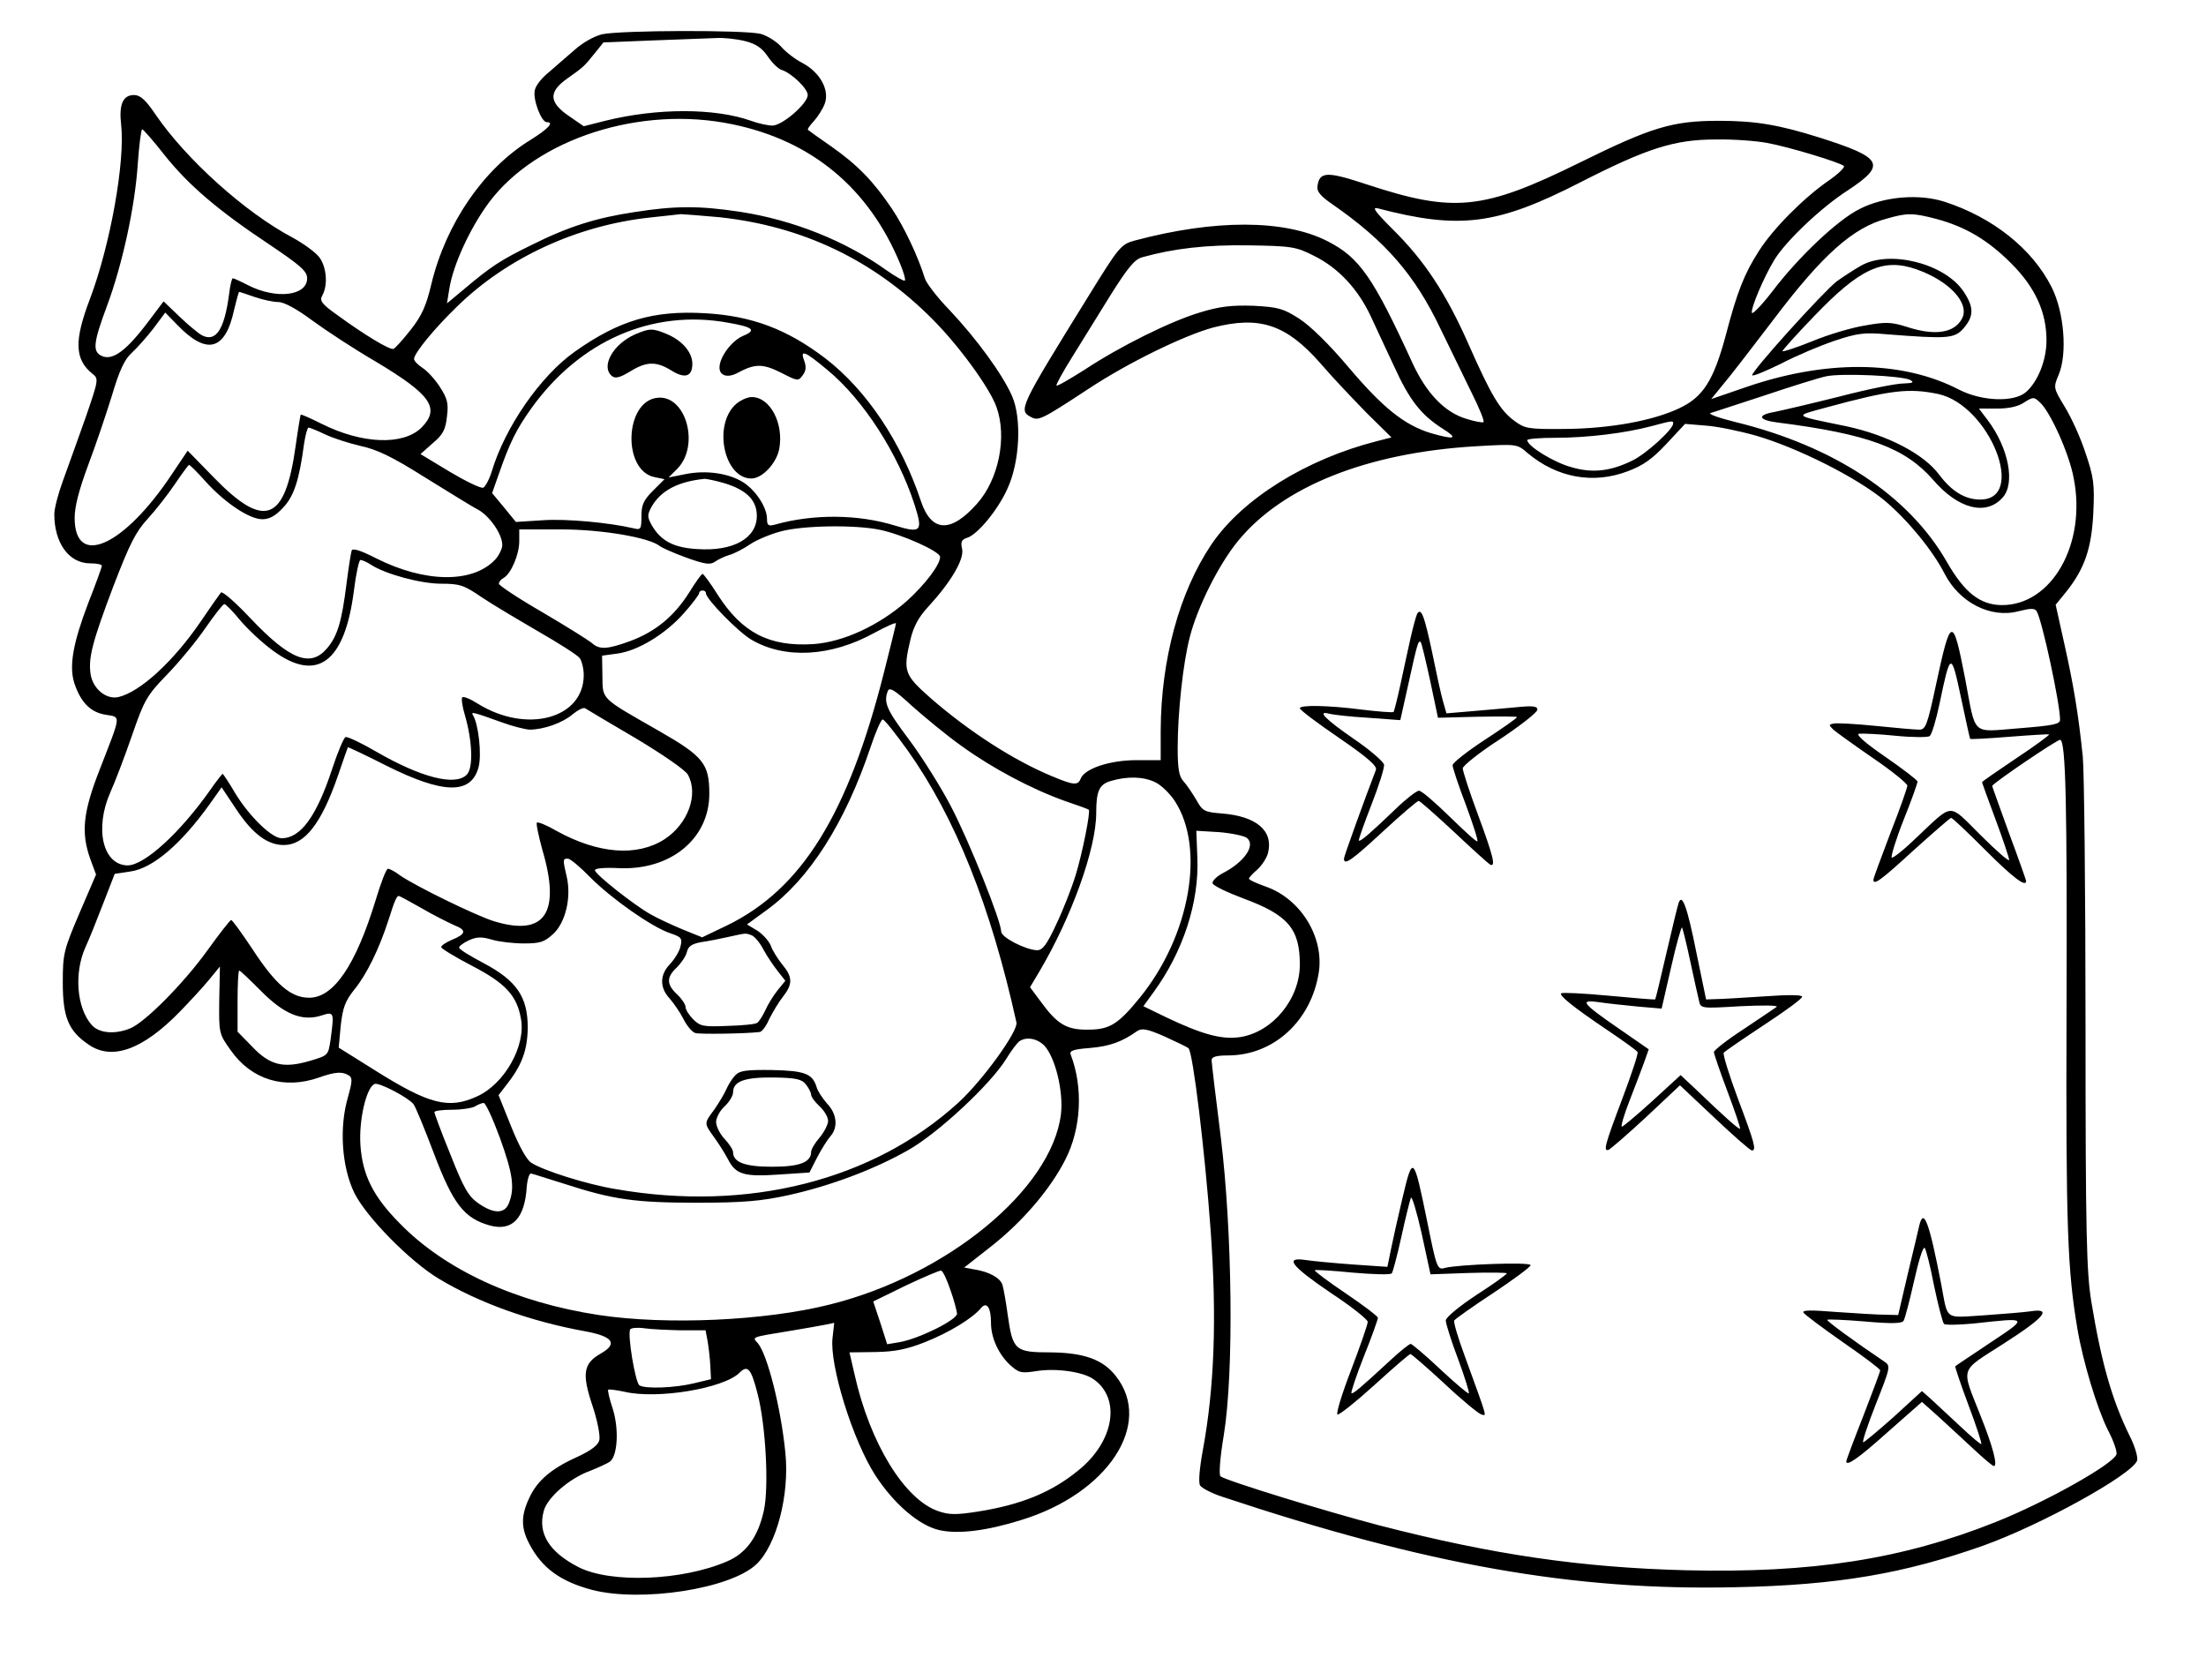 <?xml version="1.0" standalone="no"?>
<!DOCTYPE svg PUBLIC "-//W3C//DTD SVG 20010904//EN"
 "http://www.w3.org/TR/2001/REC-SVG-20010904/DTD/svg10.dtd">
<svg version="1.0" xmlns="http://www.w3.org/2000/svg"
 width="650pt" height="495pt" viewBox="0 0 650 495"
 preserveAspectRatio="xMidYMid meet">
<g transform="translate(0,495) scale(0.1,-0.1)"
fill="#000000" stroke="none">
<path d="M1774 4849 c-24 -6 -58 -25 -82 -47 -23 -20 -57 -49 -75 -65 -19 -15
-38 -38 -41 -52 -7 -27 19 -95 35 -95 23 0 4 -20 -49 -53 -138 -85 -248 -246
-291 -424 -15 -64 -28 -93 -61 -135 -23 -29 -46 -55 -51 -56 -10 -4 -85 41
-167 101 -45 32 -51 41 -42 57 17 31 12 85 -10 113 -12 15 -47 40 -78 57 -140
74 -314 231 -404 363 -29 43 -45 57 -63 57 -33 0 -45 -28 -38 -88 12 -108 -32
-354 -92 -513 -47 -123 -45 -178 7 -220 19 -15 19 -17 -20 -130 -22 -63 -52
-145 -66 -184 -14 -38 -26 -83 -26 -100 0 -85 43 -145 106 -145 19 0 34 -3 34
-7 0 -5 -18 -54 -40 -110 -45 -118 -57 -186 -41 -236 19 -57 48 -86 92 -93 46
-8 47 4 -17 -161 -49 -125 -56 -186 -28 -264 l17 -46 -49 -114 c-46 -108 -49
-119 -49 -204 0 -103 17 -143 76 -183 69 -48 160 -15 269 97 30 31 69 73 86
94 l32 39 -2 -99 c-1 -98 -1 -99 34 -148 61 -87 158 -116 260 -80 48 17 69 18
88 6 11 -7 10 -18 -3 -65 -26 -89 -18 -205 19 -281 35 -71 164 -202 249 -253
118 -71 271 -126 432 -155 81 -15 96 -36 46 -65 -52 -29 -57 -59 -26 -152 15
-44 24 -91 21 -103 -3 -15 -24 -31 -65 -50 -78 -35 -119 -71 -142 -122 -24
-51 -24 -87 0 -133 37 -72 92 -112 186 -137 145 -37 406 3 483 75 60 56 99
206 86 330 -13 132 -53 289 -81 322 -17 19 -23 17 99 37 37 6 81 14 97 17 l29
6 -5 -45 c-9 -80 60 -302 126 -404 55 -85 130 -149 190 -162 55 -12 138 -2
240 30 255 78 390 283 279 424 -38 49 -94 69 -192 70 -106 0 -112 6 -127 112
-5 37 -12 76 -15 86 -6 21 -38 39 -81 46 l-32 6 79 62 c92 72 175 169 219 256
47 92 53 212 16 309 -5 12 7 16 57 20 58 5 94 18 139 50 14 9 30 6 80 -16 35
-16 67 -31 71 -35 13 -12 48 -301 65 -534 19 -262 11 -468 -23 -651 -10 -55
-13 -95 -8 -103 5 -8 34 -23 64 -33 604 -201 1036 -278 1514 -267 300 6 497
40 731 123 170 61 436 208 452 250 3 9 -6 42 -22 73 -52 106 -83 214 -113 396
-14 86 -17 199 -17 815 0 393 -4 749 -8 790 -13 126 -27 210 -54 331 l-26 117
31 38 c55 69 75 129 80 234 4 83 1 105 -23 175 -14 44 -42 105 -61 136 -34 56
-34 57 -18 95 26 62 16 185 -21 258 -57 113 -173 205 -314 251 -76 25 -180 16
-252 -21 -64 -32 -179 -140 -257 -243 -31 -40 -58 -68 -60 -63 -4 13 35 105
66 156 34 56 139 155 215 204 117 77 106 97 -83 157 -118 37 -187 49 -295 49
-138 0 -199 -19 -410 -123 -286 -141 -371 -149 -629 -64 -115 38 -138 38 -144
-5 -3 -16 9 -30 44 -54 157 -109 243 -208 319 -368 28 -58 69 -142 91 -187 23
-46 39 -85 35 -87 -3 -2 -26 2 -51 10 -63 19 -117 75 -158 164 -116 253 -156
311 -250 359 -127 65 -333 65 -569 2 -40 -11 -46 -18 -136 -164 -203 -328
-207 -336 -169 -356 22 -12 32 -7 169 83 118 78 283 158 368 181 137 35 215 9
316 -106 35 -41 97 -106 136 -146 l73 -72 -43 -11 c-208 -53 -397 -170 -488
-305 -94 -140 -148 -338 -149 -547 l0 -88 -72 0 c-78 0 -153 -25 -164 -55 -8
-20 -21 -19 -85 8 -111 46 -242 130 -356 229 -79 70 -83 79 -60 175 9 37 24
65 52 95 67 73 106 139 100 170 -5 20 -2 28 14 33 31 9 91 82 119 144 37 79
43 208 14 274 -28 64 -104 168 -183 252 -37 38 -70 81 -74 95 -19 62 -60 150
-97 205 -54 80 -100 128 -178 183 -36 25 -67 47 -69 49 -3 2 5 13 17 26 11 12
26 35 32 51 15 40 -13 92 -65 120 -22 11 -50 33 -63 48 -13 15 -40 32 -60 38
-46 12 -412 11 -468 -1z m421 -20 c32 -8 50 -20 67 -45 13 -19 31 -37 41 -40
29 -9 77 -55 77 -74 0 -25 -75 -90 -104 -90 -13 0 -41 6 -63 14 -107 38 -277
38 -430 0 l-63 -16 -42 29 c-61 41 -63 72 -6 112 48 34 48 34 82 76 l24 30
149 6 c81 3 165 6 186 7 21 1 58 -3 82 -9z m-38 -245 c235 -48 404 -189 496
-413 10 -24 16 -46 13 -48 -2 -2 -26 11 -53 30 -123 88 -277 149 -433 173
-120 18 -190 18 -311 -1 -112 -17 -193 -42 -303 -97 -90 -44 -119 -63 -195
-127 l-54 -45 7 43 c11 71 62 181 118 256 141 187 446 285 715 229z m-1673
-90 c71 -89 157 -163 309 -264 92 -62 112 -79 112 -100 0 -52 -91 -63 -175
-20 -21 11 -41 20 -44 20 -3 0 -8 -21 -11 -47 -14 -105 -39 -142 -80 -121 -11
6 -41 31 -66 55 l-47 45 -40 -53 c-69 -93 -111 -124 -144 -107 -26 13 -22 41
17 146 46 123 83 295 91 420 4 56 10 102 13 101 3 0 33 -34 65 -75z m4722 35
c62 -11 214 -57 227 -68 4 -4 -17 -24 -46 -44 -72 -50 -162 -140 -204 -206
-43 -67 -64 -119 -98 -249 -36 -134 -67 -182 -137 -215 -78 -37 -205 -60 -338
-61 -108 -1 -117 1 -148 24 -42 31 -68 74 -136 228 -66 149 -130 245 -221 335
-54 54 -64 68 -45 63 241 -63 351 -49 595 76 198 101 278 127 401 127 50 1
117 -4 150 -10z m-3087 -219 c245 -26 455 -126 628 -300 79 -79 169 -203 189
-259 32 -88 7 -213 -57 -285 -77 -87 -134 -85 -165 6 -58 175 -160 328 -282
422 -113 86 -216 125 -354 133 -153 9 -254 -21 -384 -113 -102 -72 -206 -223
-245 -353 -7 -23 -19 -45 -25 -48 -7 -3 -52 19 -99 47 l-86 52 36 32 c30 25
38 40 42 79 5 39 1 53 -21 87 -14 22 -37 47 -51 56 -14 9 -25 21 -25 26 0 17
59 89 126 154 148 145 355 240 569 263 44 5 85 9 91 10 7 0 57 -4 113 -9z
m3586 -5 c86 -23 152 -62 221 -131 71 -71 104 -144 104 -227 0 -58 -25 -121
-60 -152 -35 -31 -130 -28 -198 7 -168 87 -394 89 -634 5 l-96 -33 57 70 c31
39 88 114 128 166 142 188 233 270 333 296 60 17 76 17 145 -1z m-1833 -109
c71 -35 129 -97 167 -178 16 -35 47 -101 69 -148 45 -99 79 -142 141 -182 50
-31 39 -35 -34 -14 -77 24 -139 73 -240 192 -57 68 -114 124 -147 145 -47 30
-61 34 -135 38 -64 2 -99 -2 -155 -19 -88 -26 -237 -100 -343 -170 -43 -27
-80 -49 -82 -46 -2 2 18 39 45 82 27 44 78 126 114 184 51 81 71 106 94 112
93 26 190 37 314 35 126 -2 139 -4 192 -31z m-3122 -121 c23 -8 55 -15 70 -15
17 0 54 -20 101 -55 41 -30 125 -85 187 -121 162 -97 190 -137 134 -194 -54
-53 -175 -49 -296 12 -32 16 -59 28 -60 26 -1 -2 -8 -43 -15 -93 -31 -222 -91
-246 -240 -93 l-78 80 -47 -70 c-141 -212 -286 -277 -286 -128 0 34 13 83 40
156 22 58 53 150 70 205 22 74 37 106 58 125 15 14 44 46 64 72 l35 47 34 -35
c88 -92 143 -78 169 44 7 28 13 52 15 52 1 0 22 -7 45 -15z m1396 -76 c74 -13
84 -22 43 -39 -33 -14 -69 -62 -69 -93 0 -24 23 -31 51 -17 53 29 76 29 130 2
49 -25 51 -26 64 -8 10 13 11 25 5 42 -14 36 1 30 69 -27 105 -87 207 -245
256 -397 25 -78 19 -84 -57 -61 -109 34 -242 35 -355 3 -19 -5 -23 -2 -23 17
0 34 -34 86 -72 109 -43 26 -108 35 -168 23 l-50 -10 25 25 c68 68 27 218 -57
210 -98 -9 -105 -215 -9 -234 l29 -6 -34 -34 c-28 -28 -34 -42 -34 -75 0 -38
-2 -41 -22 -36 -72 17 -200 29 -269 24 l-79 -5 -35 43 -35 42 19 54 c33 95 52
133 96 195 143 200 357 294 581 253z m3483 -169 c12 -7 7 -9 -21 -10 -21 0
-106 -17 -190 -39 -84 -21 -170 -41 -190 -45 -52 -9 -47 -24 10 -31 267 -34
376 -75 458 -169 73 -85 155 -107 204 -53 39 41 19 147 -44 230 l-25 33 53 0
c34 0 63 6 80 18 27 17 29 17 47 0 30 -27 86 -151 99 -222 39 -195 -65 -377
-213 -375 -63 1 -109 37 -161 128 -112 195 -332 340 -621 411 -49 12 -83 24
-75 27 8 2 80 26 160 52 80 27 161 52 180 56 44 10 227 2 249 -11z m82 -41
c151 -33 262 -311 124 -311 -45 0 -84 24 -121 73 -45 61 -152 117 -274 143
-160 33 -155 29 -60 55 191 52 244 58 331 40z m-781 -87 c0 -17 -81 -91 -122
-110 -64 -31 -117 -37 -180 -18 -50 14 -127 61 -128 79 0 4 38 7 84 7 94 0
206 14 281 34 64 17 65 17 65 8z m245 -36 c123 -36 296 -123 378 -191 67 -56
142 -147 177 -216 44 -85 136 -132 218 -110 36 9 47 9 53 0 16 -26 69 -272 69
-320 0 -13 -21 -17 -121 -25 -143 -11 -126 -26 -159 148 -36 185 -42 183 -85
-17 -26 -122 -31 -135 -50 -135 -12 0 -70 5 -128 11 -59 6 -115 9 -124 7 -15
-3 -15 -4 -1 -18 9 -8 62 -46 117 -84 56 -38 101 -75 101 -81 0 -6 -22 -69
-50 -140 -27 -71 -50 -133 -50 -137 0 -18 21 -3 119 87 58 52 107 95 110 95 4
0 49 -43 101 -95 80 -80 120 -111 120 -91 0 2 -22 65 -50 140 -27 75 -50 138
-50 140 0 7 190 136 200 136 17 0 21 -189 19 -810 -2 -628 3 -753 32 -925 16
-96 58 -235 90 -299 17 -32 28 -65 25 -72 -12 -30 -210 -141 -356 -199 -276
-110 -541 -151 -913 -142 -306 8 -565 45 -902 132 -154 40 -456 133 -469 145
-5 5 -1 57 10 122 30 185 25 599 -9 877 -15 118 -27 220 -27 227 0 10 14 14
48 14 135 0 246 102 268 246 15 104 -54 215 -155 251 -28 10 -51 20 -51 24 0
3 11 15 25 27 13 12 27 33 31 48 17 66 -34 109 -136 117 -51 4 -57 7 -75 40
-12 20 -28 44 -38 55 -13 14 -17 37 -17 98 0 105 16 252 36 328 22 86 84 211
141 281 131 161 380 261 701 280 122 7 122 7 153 -20 87 -73 193 -92 294 -54
46 17 73 36 115 81 l55 59 60 -5 c33 -2 101 -16 150 -30z m-4217 4 c23 -11 70
-26 104 -34 48 -10 94 -32 189 -92 70 -43 140 -87 158 -96 34 -19 71 -72 71
-104 0 -11 -10 -31 -21 -43 -66 -70 -206 -69 -351 4 -47 24 -70 31 -72 22 -2
-6 -9 -50 -15 -97 -14 -111 -26 -153 -57 -190 -49 -58 -109 -35 -225 87 -44
47 -84 82 -88 77 -4 -5 -31 -43 -60 -86 -80 -117 -178 -207 -242 -222 -36 -8
-75 24 -82 67 -7 48 4 93 68 262 47 122 65 158 100 196 23 25 59 71 80 102 21
31 40 57 42 57 3 0 25 -22 49 -49 57 -63 129 -111 167 -111 21 0 39 10 61 34
32 33 48 82 62 189 4 26 10 47 13 47 4 0 26 -9 49 -20z m1177 -144 c65 -20 95
-50 95 -96 0 -66 -69 -105 -175 -98 -70 4 -108 24 -135 71 -13 24 -13 30 0 54
27 47 77 74 156 82 6 0 32 -5 59 -13z m457 -137 c67 -14 178 -64 178 -80 0
-23 -43 -80 -98 -130 -82 -72 -187 -121 -276 -127 -129 -8 -209 33 -281 145
-22 35 -42 62 -45 62 -3 0 -21 -25 -40 -56 -44 -69 -98 -114 -173 -142 -69
-25 -91 -26 -114 -5 -10 8 -75 49 -145 90 -71 41 -128 79 -128 84 0 5 6 13 14
17 22 13 46 69 46 108 l0 35 123 0 c121 0 260 -24 291 -49 6 -5 42 -21 78 -34
55 -20 71 -22 85 -12 10 7 29 16 43 20 14 4 41 18 60 31 19 13 60 30 90 38 66
18 219 20 292 5z m-1499 -103 c43 -28 147 -56 207 -56 54 0 67 -4 118 -39 31
-21 107 -66 167 -101 61 -35 116 -70 123 -79 6 -8 12 -31 12 -50 0 -129 -169
-174 -313 -84 -22 14 -42 22 -45 18 -3 -3 0 -27 8 -53 22 -76 25 -156 5 -175
-34 -34 -135 -8 -268 69 -43 25 -83 44 -89 42 -5 -2 -23 -44 -39 -93 -46 -140
-93 -205 -149 -205 -29 0 -94 63 -136 131 -19 33 -37 59 -38 59 -1 0 -18 -21
-36 -47 -90 -128 -195 -223 -244 -223 -73 1 -98 108 -51 215 14 31 43 107 64
168 36 104 43 117 103 179 36 37 87 99 113 137 27 39 52 71 56 71 4 0 25 -21
46 -47 21 -25 64 -66 97 -90 130 -96 212 -36 239 178 6 49 15 89 19 89 5 0 19
-6 31 -14z m987 -84 c0 -17 95 -114 134 -137 99 -58 235 -50 362 20 35 19 64
32 64 28 0 -3 -16 -68 -35 -143 -106 -420 -243 -640 -463 -747 l-73 -35 -57
23 c-31 13 -75 33 -97 46 -46 26 -157 113 -162 128 -2 6 24 9 68 7 154 -8 269
86 269 219 0 88 -17 110 -148 185 -173 99 -166 91 -167 162 l-1 60 44 6 c62 8
143 58 197 119 25 28 45 55 45 59 0 5 5 8 10 8 6 0 10 -3 10 -8z m3725 -429
c1 -2 53 1 116 6 63 5 115 8 117 7 1 -2 -42 -34 -98 -71 -55 -37 -100 -68
-100 -70 0 -1 18 -51 40 -110 22 -59 40 -113 40 -119 0 -6 -38 27 -84 73 -97
96 -78 97 -189 -7 -37 -36 -70 -62 -73 -59 -3 3 12 53 35 111 23 57 41 108 41
113 0 4 -43 37 -95 73 -61 42 -88 66 -77 68 10 1 58 -1 107 -6 50 -5 95 -5
101 -1 6 5 19 48 29 96 32 153 34 154 63 18 14 -66 26 -121 27 -122z m-2972
-21 c91 -66 208 -128 307 -163 36 -12 66 -23 68 -25 6 -4 -19 -130 -39 -194
-11 -36 -36 -100 -56 -142 -28 -61 -41 -78 -57 -78 -34 1 -106 38 -106 55 0
30 -92 261 -147 367 -30 58 -86 147 -124 198 -67 89 -76 110 -63 144 5 12 20
3 71 -44 36 -32 101 -86 146 -118z m-959 22 c77 -46 147 -94 153 -107 32 -58
0 -145 -69 -190 -81 -52 -195 -43 -317 24 -29 17 -56 28 -59 25 -3 -3 5 -39
16 -80 55 -186 8 -256 -141 -211 -51 15 -235 105 -279 136 -14 11 -30 19 -35
19 -5 0 -21 -42 -36 -92 -59 -193 -124 -288 -196 -288 -54 0 -99 39 -167 143
-32 48 -60 87 -63 86 -3 0 -35 -41 -71 -91 -70 -97 -185 -213 -228 -229 -46
-18 -91 -13 -112 11 -44 50 -52 152 -19 227 12 26 36 86 54 133 l33 85 46 7
c66 9 150 81 235 200 l34 48 44 -66 c48 -72 92 -104 139 -104 62 0 111 63 160
205 15 44 28 81 29 83 1 1 52 -23 113 -54 168 -84 250 -86 272 -5 10 37 0 126
-16 153 -8 12 0 10 86 -21 30 -11 66 -20 80 -21 42 0 98 20 127 45 16 13 32
21 37 18 4 -3 72 -43 150 -89z m801 -36 c140 -198 244 -457 320 -801 5 -26
-100 -171 -171 -236 -251 -229 -619 -323 -1009 -255 -86 14 -215 55 -250 78
-14 9 -37 52 -59 107 l-37 92 20 26 c48 60 65 104 66 173 0 90 -32 138 -130
190 -38 20 -71 40 -72 45 -2 4 11 14 28 22 24 11 39 11 69 2 20 -6 63 -11 94
-11 47 0 60 4 86 28 36 33 54 107 40 168 -12 51 -12 54 3 54 7 0 37 -25 67
-56 63 -63 181 -146 235 -164 33 -11 36 -15 30 -39 -3 -14 -17 -37 -31 -52
-30 -31 -31 -69 -1 -101 12 -14 31 -41 41 -61 10 -20 26 -39 35 -41 13 -4 146
-2 189 3 7 0 20 18 29 39 10 20 28 50 40 65 29 37 29 58 -2 95 -13 16 -29 41
-34 56 -6 14 -24 34 -40 44 l-30 18 59 43 c125 91 230 256 305 479 15 45 31
82 36 82 5 0 38 -42 74 -92z m729 -93 c17 -8 44 -34 58 -56 90 -139 44 -396
-102 -577 -65 -80 -90 -96 -154 -96 -63 -1 -91 16 -139 82 l-32 43 28 47 c94
159 167 361 167 466 0 66 9 85 44 95 48 14 95 13 130 -4z m270 -164 c27 -22
-8 -72 -73 -105 -18 -10 -30 -23 -28 -29 2 -7 44 -27 92 -45 130 -48 165 -89
165 -194 0 -102 -80 -199 -176 -214 -54 -8 -112 8 -217 58 l-68 33 29 40 c88
120 136 267 130 399 l-3 78 67 -4 c37 -3 74 -11 82 -17z m-2432 -207 c34 -20
78 -42 96 -50 38 -15 36 -26 -8 -44 -16 -7 -30 -16 -30 -21 0 -4 41 -29 91
-55 98 -51 132 -87 144 -156 15 -80 -49 -193 -130 -229 -83 -38 -141 -23 -300
77 l-107 67 6 65 c6 53 13 72 40 106 36 44 73 119 101 206 18 57 24 70 30 70
2 0 32 -16 67 -36z m973 -80 c9 -4 25 -23 35 -43 11 -20 30 -48 42 -63 l22
-28 -22 -27 c-13 -16 -29 -42 -37 -60 -8 -17 -19 -34 -24 -37 -5 -4 -45 -8
-88 -9 -70 -3 -80 -1 -100 19 -13 13 -23 29 -23 37 0 7 -11 24 -25 37 -31 29
-32 50 -1 79 13 13 27 33 30 46 4 17 15 24 43 29 21 3 56 10 78 15 55 12 51
12 70 5z m-1447 -163 c68 -69 121 -91 177 -74 40 13 40 12 29 -71 -7 -46 -7
-46 -61 -62 -78 -23 -118 -13 -170 42 l-43 44 0 90 c0 50 2 90 5 90 3 0 31
-27 63 -59z m2310 -163 c32 -36 56 -135 48 -202 -28 -221 -335 -474 -681 -560
-190 -48 -481 -61 -680 -31 -245 37 -454 133 -588 271 -78 79 -109 142 -115
230 -5 75 18 171 42 180 13 5 97 -39 114 -59 6 -7 33 -73 61 -147 56 -148 89
-190 164 -211 66 -18 103 20 109 113 2 24 8 42 13 40 6 -1 51 -16 100 -31 142
-46 206 -55 390 -55 136 0 189 5 267 22 123 27 254 76 354 133 87 49 243 194
289 269 15 25 33 48 39 52 21 14 53 8 74 -14z m-1605 -271 c38 -105 44 -147
27 -191 -12 -33 -44 -34 -90 -2 -29 20 -43 43 -82 142 -27 66 -48 123 -48 127
0 4 24 7 53 7 28 0 59 5 67 10 8 5 20 10 25 10 6 0 27 -46 48 -103z m1327
-447 c11 -30 19 -62 20 -71 0 -18 -112 -74 -170 -84 l-36 -6 -20 63 -21 63 96
47 c53 25 100 45 104 44 5 -1 17 -26 27 -56z m120 -98 c0 -44 22 -92 56 -124
27 -24 33 -25 79 -18 56 9 136 -2 167 -24 82 -57 61 -184 -45 -269 -78 -64
-168 -101 -295 -121 -64 -10 -85 -10 -117 1 -100 34 -202 201 -247 403 l-15
65 76 1 c58 1 93 8 146 29 71 28 140 70 165 100 17 21 30 3 30 -43z m-913 -22
l72 0 6 -32 c3 -18 7 -51 8 -73 l2 -39 -50 -12 c-57 -14 -145 -17 -161 -6 -12
8 -36 151 -27 165 3 4 21 6 42 3 20 -3 68 -5 108 -6z m225 -186 c24 -91 34
-273 19 -344 -17 -78 -52 -127 -109 -151 -132 -57 -342 -65 -437 -17 -86 44
-121 99 -103 165 10 40 76 97 137 119 25 10 51 22 58 27 23 17 27 96 9 154
-10 30 -16 56 -14 58 2 2 24 -1 48 -6 97 -23 293 10 339 56 24 24 34 13 53
-61z"/>
<path d="M5485 4168 c-23 -13 -55 -34 -73 -47 -40 -31 -256 -270 -249 -277 3
-3 41 13 86 35 44 23 115 53 157 67 66 22 87 25 153 19 180 -14 200 -13 227
18 31 36 30 63 -1 109 -56 82 -217 122 -300 76z m163 -12 c96 -34 157 -100
133 -145 -23 -43 -81 -51 -163 -24 -45 14 -61 15 -122 4 -39 -6 -109 -27 -155
-46 -47 -19 -87 -32 -89 -30 -2 1 40 48 93 103 136 142 204 173 303 138z"/>
<path d="M1872 3965 c-65 -28 -103 -95 -69 -123 10 -8 23 -5 53 13 48 30 77
31 121 4 41 -26 63 -19 63 19 0 34 -30 69 -76 88 -41 17 -50 17 -92 -1z"/>
<path d="M2165 3756 c-64 -64 -30 -216 49 -216 32 0 74 45 82 87 14 76 -27
153 -81 153 -14 0 -37 -11 -50 -24z"/>
<path d="M4176 3142 c-3 -5 -12 -38 -20 -73 -8 -35 -21 -97 -30 -138 -9 -41
-18 -77 -20 -79 -3 -2 -44 1 -93 7 -102 13 -183 14 -183 4 0 -5 52 -44 115
-87 86 -59 114 -84 109 -95 -29 -75 -94 -254 -94 -261 0 -21 21 -7 115 80 54
50 101 90 105 90 4 0 51 -42 105 -92 54 -51 102 -94 106 -96 17 -7 9 25 -36
147 -25 67 -45 129 -45 137 0 7 49 47 110 86 60 40 110 79 110 87 0 10 -13 12
-62 7 -35 -3 -95 -9 -135 -12 l-71 -6 -10 35 c-6 20 -20 85 -32 144 -23 108
-32 133 -44 115z m38 -198 l23 -109 116 3 c65 1 117 1 117 -1 0 -3 -43 -33
-95 -67 -52 -34 -95 -68 -95 -75 0 -6 17 -59 39 -116 21 -57 37 -106 34 -108
-2 -3 -38 30 -81 72 -43 42 -83 77 -91 77 -7 0 -38 -24 -69 -54 -73 -70 -104
-97 -108 -93 -2 2 15 49 37 106 22 56 39 110 37 118 -2 9 -41 43 -88 75 -84
58 -111 85 -74 75 11 -3 62 -9 115 -12 l95 -7 23 103 c27 123 30 133 37 127 3
-3 15 -55 28 -114z"/>
<path d="M4946 2289 c-3 -8 -19 -75 -36 -148 -17 -74 -32 -136 -33 -136 -1 -1
-63 4 -137 11 -74 7 -137 10 -140 7 -7 -6 36 -41 137 -109 46 -31 85 -59 88
-64 3 -4 -18 -66 -45 -138 -51 -135 -57 -156 -40 -150 5 2 55 45 110 96 l100
94 102 -96 c56 -53 105 -96 110 -96 14 0 8 22 -41 152 -26 70 -45 131 -42 136
3 4 57 41 119 82 61 40 112 77 112 83 0 6 -42 6 -112 1 -62 -4 -126 -8 -142
-8 l-29 -1 -29 140 c-27 135 -42 174 -52 144z m34 -170 c11 -52 23 -105 26
-117 5 -24 5 -24 122 -17 64 3 112 3 107 -2 -6 -4 -50 -34 -98 -66 -48 -31
-87 -62 -87 -67 0 -5 18 -58 40 -116 22 -59 39 -108 37 -110 -3 -3 -49 38
-128 114 l-47 44 -83 -76 c-46 -42 -87 -76 -90 -76 -4 0 6 35 23 78 16 42 36
93 43 113 l13 37 -88 61 c-110 76 -117 86 -59 78 24 -4 76 -9 115 -13 l70 -6
28 122 c15 67 30 119 32 117 2 -2 13 -46 24 -98z"/>
<path d="M4132 1418 c-12 -51 -27 -117 -33 -147 l-11 -54 -102 7 c-55 4 -118
10 -138 13 -65 10 -44 -17 72 -96 61 -40 110 -79 110 -86 0 -8 -22 -71 -49
-142 -27 -70 -45 -129 -40 -131 5 -2 54 37 109 87 55 50 102 91 106 91 3 0 48
-39 100 -87 52 -49 101 -89 109 -91 16 -4 20 -18 -49 172 -20 54 -34 101 -31
105 2 4 54 41 115 81 60 40 110 77 110 82 0 10 -214 2 -252 -8 -23 -7 -25 -1
-53 138 -40 195 -42 197 -73 66z m196 -219 c61 2 112 1 112 -1 0 -3 -40 -32
-90 -64 -50 -33 -90 -66 -90 -75 0 -9 16 -60 36 -113 20 -54 34 -99 32 -102
-2 -2 -40 30 -84 71 -43 41 -83 74 -87 75 -5 0 -32 -22 -60 -48 -91 -84 -111
-101 -115 -97 -2 2 14 51 37 109 23 57 41 108 41 113 0 4 -43 37 -95 72 -52
35 -93 66 -91 68 2 2 52 -1 112 -7 59 -5 111 -7 115 -2 3 4 16 52 28 107 12
55 25 107 28 115 3 8 17 -39 32 -105 l26 -120 113 4z"/>
<path d="M5655 1338 c-3 -13 -18 -77 -34 -143 l-28 -120 -39 1 c-21 0 -86 4
-143 8 -75 6 -102 6 -97 -2 4 -6 56 -45 116 -87 61 -42 110 -79 110 -83 0 -4
-23 -65 -50 -135 -28 -71 -50 -130 -50 -133 0 -16 35 8 122 86 l101 89 46 -41
c25 -23 71 -65 103 -95 31 -29 59 -53 63 -53 12 0 -3 58 -40 150 -57 145 -63
126 69 211 122 78 143 105 79 95 -21 -3 -84 -8 -140 -12 -115 -7 -103 -16
-123 91 -36 186 -52 228 -65 173z m44 -178 c12 -57 25 -107 29 -111 4 -4 43
-3 87 1 163 18 163 19 50 -56 -55 -37 -102 -68 -104 -70 -1 -1 16 -53 39 -114
23 -61 40 -113 38 -115 -2 -2 -30 22 -63 53 -33 31 -72 67 -86 80 l-26 23 -83
-76 c-46 -41 -87 -75 -90 -75 -4 0 13 51 37 112 44 111 44 113 25 126 -85 57
-171 120 -168 123 3 2 52 0 111 -5 79 -7 109 -6 114 2 4 7 18 60 31 118 13 58
26 101 31 97 4 -4 17 -55 28 -113z"/>
<path d="M2167 1782 c-9 -9 -21 -28 -27 -42 -6 -14 -22 -40 -35 -59 -31 -42
-31 -40 -1 -82 14 -19 32 -48 41 -65 23 -45 47 -52 150 -45 l90 6 23 45 c13
25 31 53 39 62 23 26 19 66 -10 96 -13 15 -28 37 -31 49 -12 39 -34 48 -132
50 -75 1 -95 -2 -107 -15z m208 -28 c8 -10 15 -24 15 -30 0 -6 11 -21 25 -34
14 -13 25 -32 25 -43 0 -10 -11 -32 -25 -49 -14 -16 -25 -35 -25 -42 0 -31
-34 -44 -115 -44 -80 0 -115 13 -115 43 0 7 -11 24 -25 39 -14 15 -25 37 -25
50 0 12 11 33 25 46 14 13 25 31 25 41 0 33 34 45 120 44 66 -1 83 -5 95 -21z"/>
</g>
</svg>
